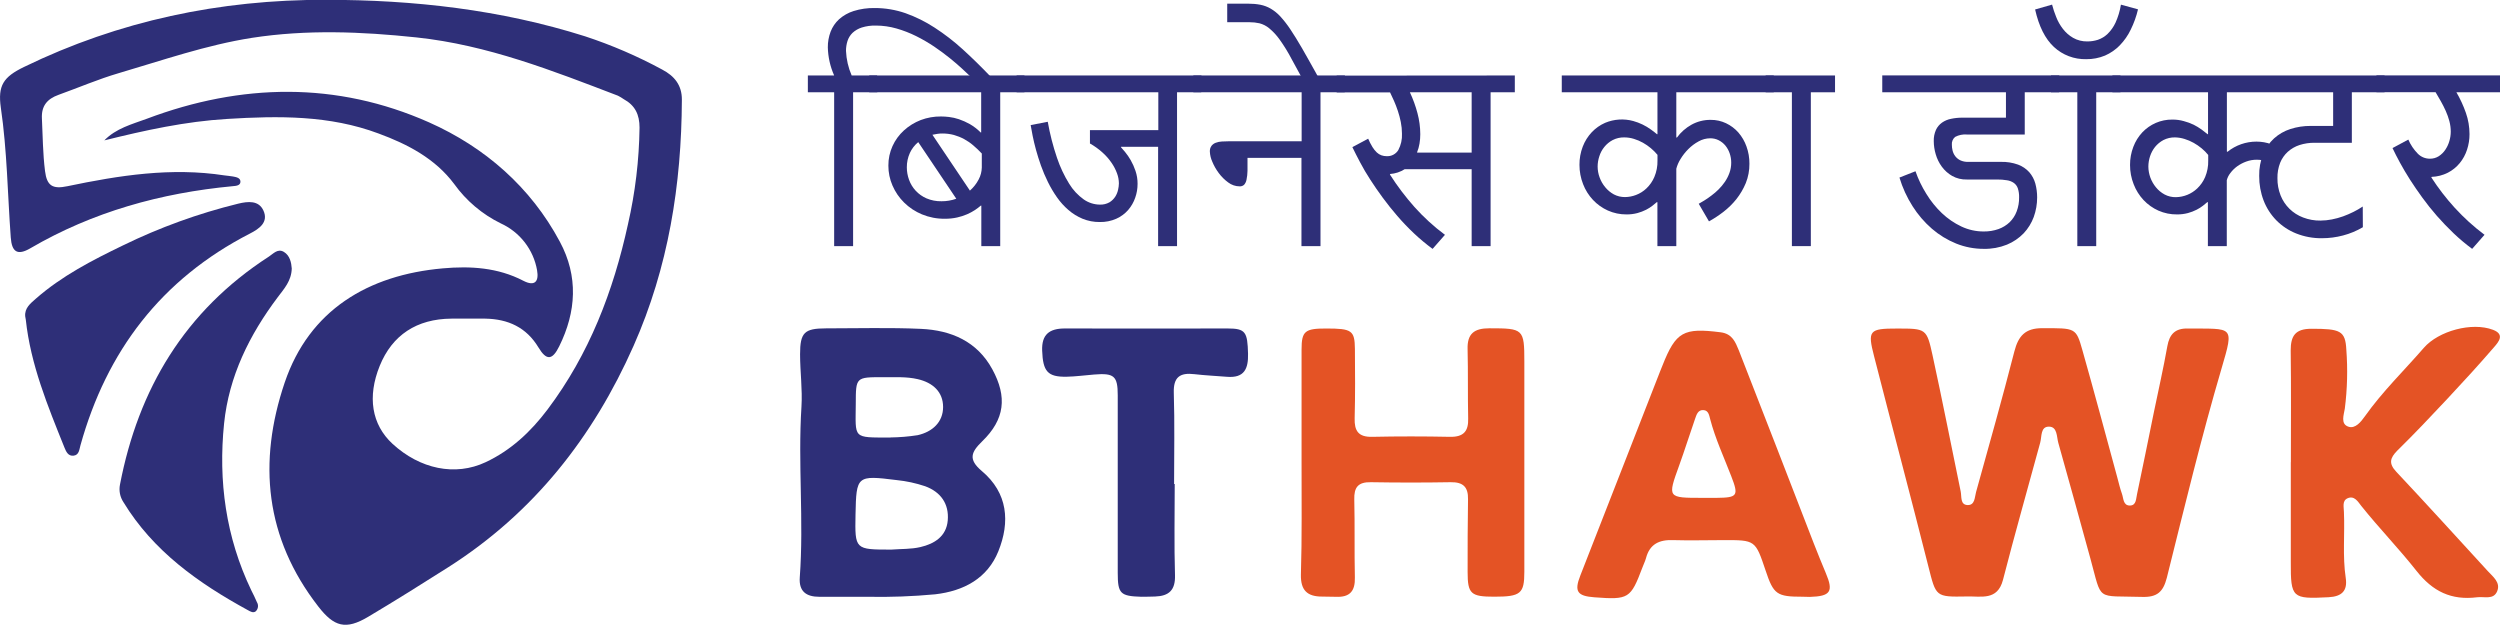 <svg width="168" height="42" viewBox="0 0 168 42" fill="none" xmlns="http://www.w3.org/2000/svg">
<g clip-path="url(#clip0_1_34)">
<path d="M58.954 6.201H57.328V16.539H56.055V6.201H54.288V5.072H56.055C55.79 4.475 55.645 3.832 55.63 3.179C55.627 2.822 55.69 2.467 55.816 2.132C55.938 1.813 56.133 1.526 56.385 1.294C56.668 1.044 57.001 0.855 57.362 0.742C57.82 0.599 58.298 0.531 58.778 0.54C59.484 0.539 60.185 0.656 60.851 0.887C61.539 1.132 62.194 1.458 62.805 1.856C63.472 2.289 64.103 2.775 64.69 3.31C65.312 3.876 65.941 4.491 66.577 5.157H65.23C65.085 5.019 64.892 4.837 64.651 4.614C64.409 4.391 64.133 4.153 63.818 3.899C63.503 3.645 63.154 3.388 62.773 3.128C62.386 2.869 61.982 2.634 61.564 2.426C61.141 2.216 60.698 2.044 60.243 1.914C59.793 1.785 59.327 1.719 58.859 1.718C58.537 1.71 58.216 1.754 57.909 1.849C57.678 1.923 57.466 2.046 57.288 2.21C57.134 2.362 57.018 2.548 56.952 2.753C56.884 2.968 56.85 3.192 56.851 3.417C56.875 3.987 57.004 4.548 57.232 5.072H58.942L58.954 6.201Z" fill="#2E2F78"/>
<path d="M68.843 6.201H67.215V16.539H65.945V13.815H65.913C65.787 13.923 65.654 14.023 65.515 14.116C65.348 14.225 65.171 14.319 64.988 14.399C64.772 14.492 64.548 14.564 64.319 14.615C64.049 14.674 63.772 14.703 63.496 14.7C62.966 14.707 62.441 14.606 61.952 14.404C61.506 14.219 61.099 13.95 60.756 13.611C60.425 13.285 60.161 12.898 59.977 12.473C59.792 12.05 59.698 11.593 59.699 11.133C59.695 10.679 59.79 10.23 59.977 9.817C60.157 9.419 60.417 9.062 60.741 8.767C61.071 8.467 61.453 8.231 61.869 8.069C62.306 7.904 62.771 7.821 63.239 7.827C63.418 7.828 63.597 7.839 63.774 7.861C64 7.888 64.223 7.938 64.438 8.011C64.692 8.098 64.937 8.207 65.171 8.338C65.439 8.494 65.685 8.684 65.903 8.903H65.935V6.201H58.412V5.072H68.843V6.201ZM60.939 11.246C60.939 11.53 60.989 11.811 61.086 12.078C61.184 12.354 61.339 12.608 61.54 12.823C61.741 13.038 61.985 13.21 62.255 13.328C62.576 13.465 62.922 13.532 63.271 13.524C63.609 13.526 63.945 13.469 64.262 13.355L61.706 9.55C61.466 9.747 61.274 9.996 61.144 10.277C61.006 10.582 60.936 10.912 60.939 11.246ZM65.977 10.316C65.797 10.124 65.606 9.942 65.405 9.771C65.216 9.608 65.009 9.466 64.79 9.347C64.572 9.23 64.342 9.137 64.104 9.07C63.852 9.003 63.593 8.97 63.332 8.971C63.218 8.97 63.105 8.978 62.993 8.995C62.883 9.01 62.773 9.029 62.658 9.056L65.178 12.809C65.419 12.597 65.619 12.343 65.767 12.058C65.9 11.811 65.971 11.536 65.977 11.256V10.316Z" fill="#2E2F78"/>
<path d="M80.723 6.201H79.097V16.539H77.825V9.863H75.329V9.894C75.392 9.964 75.485 10.073 75.61 10.221C75.748 10.39 75.873 10.57 75.981 10.759C76.113 10.991 76.222 11.234 76.306 11.486C76.401 11.767 76.448 12.062 76.445 12.359C76.445 12.675 76.392 12.989 76.286 13.287C76.183 13.588 76.023 13.867 75.815 14.108C75.596 14.36 75.325 14.561 75.019 14.697C74.668 14.853 74.287 14.929 73.903 14.92C73.509 14.925 73.118 14.85 72.753 14.702C72.406 14.558 72.084 14.359 71.8 14.113C71.508 13.862 71.249 13.575 71.029 13.26C70.8 12.934 70.597 12.59 70.421 12.233C70.244 11.875 70.088 11.508 69.954 11.133C69.823 10.762 69.71 10.406 69.617 10.064C69.525 9.722 69.449 9.41 69.393 9.121C69.337 8.833 69.293 8.595 69.261 8.406L70.409 8.183C70.554 9.006 70.762 9.816 71.031 10.607C71.236 11.216 71.511 11.801 71.849 12.349C72.1 12.761 72.432 13.119 72.826 13.401C73.143 13.624 73.521 13.746 73.91 13.75C74.138 13.759 74.364 13.705 74.562 13.592C74.719 13.495 74.852 13.363 74.951 13.207C75.041 13.063 75.104 12.905 75.138 12.739C75.17 12.601 75.187 12.461 75.19 12.32C75.187 12.09 75.144 11.862 75.063 11.646C74.97 11.393 74.844 11.152 74.689 10.931C74.516 10.678 74.311 10.447 74.081 10.243C73.825 10.013 73.544 9.811 73.244 9.642V8.743H77.839V6.201H68.316V5.072H80.738L80.723 6.201Z" fill="#2E2F78"/>
<path d="M90.366 6.201H88.737V16.539H87.458V10.609H83.832C83.832 10.948 83.832 11.237 83.832 11.479C83.829 11.679 83.807 11.879 83.766 12.075C83.744 12.201 83.689 12.32 83.604 12.417C83.564 12.454 83.516 12.482 83.464 12.5C83.412 12.518 83.357 12.526 83.302 12.523C83.025 12.521 82.757 12.429 82.537 12.262C82.295 12.085 82.08 11.873 81.902 11.632C81.724 11.395 81.577 11.137 81.465 10.864C81.368 10.65 81.312 10.419 81.302 10.185C81.294 10.049 81.333 9.914 81.412 9.802C81.485 9.708 81.584 9.635 81.697 9.594C81.828 9.545 81.966 9.516 82.105 9.509C82.257 9.509 82.41 9.494 82.564 9.494H87.47V6.201H80.193V5.072H90.378L90.366 6.201Z" fill="#2E2F78"/>
<path d="M88.64 5.288H87.516L86.801 3.977C86.561 3.514 86.287 3.07 85.983 2.646C85.784 2.367 85.549 2.115 85.284 1.895C85.096 1.74 84.875 1.627 84.637 1.565C84.419 1.516 84.195 1.492 83.971 1.493H82.469V0.247H83.885C84.159 0.245 84.432 0.269 84.701 0.32C84.945 0.369 85.179 0.457 85.394 0.582C85.633 0.724 85.849 0.899 86.037 1.103C86.282 1.373 86.506 1.661 86.708 1.965C86.944 2.317 87.204 2.737 87.487 3.225C87.768 3.71 88.09 4.294 88.464 4.96L88.64 5.288Z" fill="#2E2F78"/>
<path d="M101.796 5.072V6.201H100.168V16.539H98.895V11.37H94.395C94.102 11.556 93.766 11.667 93.418 11.692L93.404 11.731C93.895 12.5 94.447 13.229 95.054 13.912C95.672 14.601 96.357 15.227 97.101 15.78L96.27 16.725C95.832 16.403 95.413 16.054 95.018 15.681C94.622 15.306 94.25 14.918 93.902 14.515C93.555 14.113 93.228 13.704 92.925 13.292C92.622 12.88 92.341 12.473 92.088 12.08C91.834 11.687 91.599 11.295 91.406 10.922C91.213 10.549 91.028 10.207 90.879 9.887L91.941 9.32C92.024 9.515 92.121 9.704 92.231 9.884C92.312 10.017 92.41 10.138 92.522 10.246C92.611 10.33 92.717 10.395 92.832 10.437C92.944 10.476 93.061 10.496 93.179 10.495C93.336 10.505 93.493 10.471 93.632 10.398C93.771 10.325 93.888 10.215 93.968 10.081C94.146 9.745 94.231 9.367 94.212 8.988C94.212 8.723 94.186 8.46 94.134 8.2C94.084 7.948 94.018 7.698 93.936 7.454C93.855 7.212 93.77 6.991 93.677 6.78C93.584 6.569 93.496 6.38 93.413 6.211H89.824V5.082L101.796 5.072ZM98.895 6.201H94.744C94.957 6.654 95.128 7.125 95.255 7.609C95.378 8.068 95.441 8.542 95.443 9.017C95.443 9.23 95.426 9.442 95.391 9.652C95.358 9.854 95.302 10.051 95.225 10.241L95.24 10.255H98.895V6.201Z" fill="#2E2F78"/>
<path d="M119.197 6.201H112.648V9.233L112.687 9.247C112.945 8.892 113.279 8.597 113.664 8.382C114.059 8.163 114.505 8.05 114.958 8.055C115.316 8.051 115.67 8.129 115.993 8.283C116.308 8.432 116.589 8.644 116.819 8.905C117.057 9.181 117.242 9.498 117.363 9.841C117.498 10.213 117.564 10.606 117.561 11.002C117.566 11.448 117.483 11.891 117.317 12.305C117.156 12.693 116.942 13.056 116.682 13.386C116.425 13.706 116.131 13.994 115.805 14.244C115.501 14.478 115.179 14.69 114.843 14.876L114.155 13.694C114.257 13.636 114.384 13.563 114.533 13.471C114.682 13.379 114.841 13.27 115.002 13.146C115.175 13.019 115.338 12.879 115.49 12.727C115.648 12.57 115.79 12.399 115.915 12.216C116.041 12.029 116.144 11.828 116.22 11.617C116.299 11.397 116.339 11.165 116.338 10.931C116.339 10.717 116.303 10.504 116.233 10.301C116.167 10.111 116.069 9.934 115.942 9.778C115.819 9.631 115.667 9.51 115.495 9.424C115.319 9.335 115.124 9.291 114.926 9.293C114.652 9.295 114.383 9.367 114.145 9.502C113.89 9.64 113.657 9.815 113.454 10.02C113.253 10.22 113.077 10.444 112.931 10.687C112.804 10.888 112.708 11.108 112.648 11.338V16.539H111.378V13.592L111.346 13.578C111.268 13.645 111.171 13.725 111.051 13.82C110.917 13.925 110.773 14.016 110.621 14.094C110.435 14.187 110.241 14.262 110.04 14.317C109.801 14.38 109.555 14.411 109.307 14.409C108.873 14.413 108.443 14.324 108.047 14.147C107.67 13.977 107.331 13.735 107.049 13.435C106.761 13.128 106.536 12.769 106.385 12.378C106.222 11.964 106.139 11.524 106.14 11.079C106.136 10.661 106.211 10.246 106.36 9.855C106.497 9.496 106.702 9.167 106.966 8.886C107.22 8.618 107.525 8.403 107.864 8.254C108.462 8.003 109.129 7.96 109.754 8.132C110.184 8.251 110.589 8.447 110.948 8.709C111.107 8.823 111.239 8.927 111.349 9.019H111.381V6.201H104.951V5.072H119.197V6.201ZM109.151 9.233C108.881 9.227 108.613 9.289 108.372 9.412C108.155 9.527 107.964 9.684 107.811 9.875C107.659 10.062 107.545 10.276 107.474 10.505C107.4 10.727 107.362 10.959 107.361 11.193C107.362 11.441 107.406 11.687 107.493 11.92C107.578 12.16 107.706 12.383 107.869 12.579C108.03 12.777 108.228 12.942 108.453 13.064C108.684 13.185 108.943 13.247 109.205 13.243C109.456 13.24 109.704 13.193 109.937 13.103C110.201 13.004 110.441 12.853 110.643 12.659C110.87 12.442 111.05 12.181 111.173 11.893C111.321 11.542 111.392 11.164 111.383 10.784V10.405C111.111 10.077 110.78 9.801 110.406 9.591C110.214 9.483 110.01 9.396 109.798 9.332C109.589 9.267 109.371 9.234 109.151 9.233Z" fill="#2E2F78"/>
<path d="M123.314 6.201H121.688V16.539H120.415V6.201H118.65V5.072H123.314V6.201Z" fill="#2E2F78"/>
<path d="M138.373 6.201H136.063V9.039H132.18C131.905 9.015 131.628 9.071 131.384 9.201C131.308 9.264 131.248 9.345 131.21 9.436C131.171 9.527 131.156 9.626 131.165 9.725C131.165 9.854 131.18 9.984 131.211 10.11C131.243 10.244 131.301 10.371 131.382 10.483C131.471 10.602 131.586 10.699 131.719 10.767C131.889 10.847 132.077 10.886 132.266 10.878H134.464C134.855 10.867 135.245 10.93 135.614 11.062C135.902 11.169 136.16 11.344 136.366 11.571C136.557 11.791 136.696 12.051 136.774 12.332C136.856 12.638 136.897 12.953 136.896 13.27C136.897 13.716 136.82 14.159 136.669 14.578C136.519 14.987 136.288 15.361 135.99 15.678C135.673 16.006 135.291 16.265 134.869 16.439C134.373 16.638 133.843 16.734 133.309 16.723C132.672 16.725 132.042 16.604 131.453 16.367C130.858 16.126 130.308 15.789 129.824 15.371C129.318 14.931 128.88 14.42 128.522 13.854C128.142 13.256 127.847 12.61 127.643 11.932L128.72 11.508C128.907 12.042 129.152 12.553 129.453 13.032C129.742 13.506 130.092 13.941 130.495 14.324C130.88 14.69 131.321 14.993 131.802 15.22C132.272 15.442 132.786 15.557 133.306 15.555C133.644 15.56 133.981 15.505 134.3 15.393C134.58 15.293 134.835 15.136 135.05 14.932C135.258 14.727 135.419 14.479 135.521 14.205C135.634 13.904 135.69 13.584 135.684 13.262C135.69 13.058 135.661 12.854 135.599 12.659C135.55 12.512 135.456 12.384 135.33 12.293C135.193 12.199 135.036 12.137 134.871 12.114C134.651 12.077 134.428 12.06 134.205 12.063H132.173C131.826 12.074 131.484 11.99 131.182 11.821C130.909 11.664 130.673 11.451 130.488 11.198C130.304 10.946 130.166 10.664 130.08 10.364C129.995 10.079 129.951 9.783 129.949 9.485C129.94 9.224 129.991 8.965 130.097 8.726C130.187 8.533 130.326 8.366 130.5 8.242C130.683 8.115 130.89 8.027 131.108 7.985C131.359 7.932 131.614 7.906 131.87 7.907H134.8V6.199H126.488V5.069H138.385L138.373 6.201Z" fill="#2E2F78"/>
<path d="M137.899 0.31C137.973 0.593 138.065 0.871 138.175 1.141C138.286 1.428 138.439 1.697 138.627 1.941C138.813 2.184 139.045 2.388 139.311 2.542C139.602 2.708 139.934 2.791 140.27 2.784C140.512 2.785 140.753 2.747 140.983 2.673C141.224 2.59 141.444 2.456 141.628 2.28C141.851 2.062 142.032 1.806 142.163 1.524C142.337 1.138 142.46 0.731 142.526 0.313L143.674 0.628C143.564 1.099 143.4 1.555 143.186 1.99C143 2.378 142.753 2.733 142.453 3.044C142.17 3.336 141.831 3.571 141.457 3.734C141.056 3.9 140.626 3.982 140.192 3.977C139.39 3.995 138.612 3.701 138.026 3.158C137.435 2.61 137.013 1.77 136.759 0.637L137.899 0.31ZM142.495 6.201H140.866V16.539H139.596V6.201H137.828V5.072H142.495V6.201Z" fill="#2E2F78"/>
<path d="M152.423 10.893C152.304 10.836 152.177 10.796 152.047 10.771C151.918 10.745 151.786 10.732 151.654 10.733C151.411 10.732 151.169 10.774 150.941 10.859C150.724 10.938 150.52 11.046 150.333 11.181C150.162 11.306 150.01 11.455 149.884 11.624C149.769 11.767 149.686 11.932 149.64 12.109V16.539H148.37V13.592L148.338 13.578C148.262 13.645 148.162 13.725 148.045 13.82C147.91 13.925 147.765 14.016 147.613 14.094C147.427 14.187 147.233 14.262 147.032 14.317C146.793 14.38 146.546 14.411 146.299 14.409C145.868 14.415 145.441 14.328 145.046 14.154C144.669 13.985 144.328 13.743 144.045 13.442C143.759 13.135 143.534 12.776 143.384 12.385C143.22 11.972 143.137 11.531 143.139 11.086C143.136 10.668 143.211 10.253 143.362 9.863C143.497 9.504 143.702 9.175 143.965 8.893C144.22 8.625 144.526 8.41 144.866 8.261C145.216 8.109 145.595 8.032 145.977 8.036C146.24 8.033 146.503 8.068 146.756 8.14C146.983 8.2 147.203 8.281 147.415 8.382C147.602 8.476 147.78 8.585 147.95 8.707C148.106 8.821 148.24 8.925 148.348 9.017H148.38V6.201H141.953V5.072H154.081V6.201H149.647V10.185L149.686 10.202C150.238 9.756 150.928 9.514 151.639 9.516C151.808 9.517 151.976 9.531 152.143 9.56C152.319 9.587 152.492 9.638 152.655 9.71L152.423 10.893ZM146.16 9.233C145.889 9.228 145.622 9.289 145.381 9.412C145.165 9.527 144.974 9.685 144.819 9.875C144.67 10.063 144.556 10.276 144.482 10.505C144.409 10.727 144.371 10.959 144.37 11.193C144.374 11.701 144.554 12.193 144.878 12.586C145.039 12.785 145.238 12.949 145.464 13.071C145.696 13.193 145.954 13.254 146.216 13.25C146.752 13.242 147.264 13.033 147.652 12.666C147.88 12.449 148.061 12.189 148.184 11.901C148.331 11.549 148.402 11.171 148.392 10.791V10.413C148.261 10.252 148.115 10.104 147.955 9.972C147.786 9.831 147.605 9.706 147.413 9.599C147.22 9.491 147.016 9.404 146.805 9.339C146.596 9.273 146.379 9.237 146.16 9.233ZM158.784 15.269C158.368 15.515 157.92 15.702 157.451 15.824C156.992 15.946 156.518 16.008 156.042 16.008C155.446 16.017 154.855 15.908 154.301 15.688C153.8 15.488 153.346 15.187 152.968 14.804C152.597 14.423 152.307 13.972 152.116 13.478C151.914 12.95 151.813 12.388 151.818 11.823C151.807 11.318 151.899 10.817 152.086 10.347C152.25 9.948 152.5 9.59 152.819 9.298C153.136 9.014 153.509 8.8 153.915 8.67C154.354 8.529 154.814 8.459 155.275 8.462H156.787V6.201H150.323V5.072H160.242V6.201H158.044V9.594H155.546C155.201 9.59 154.857 9.641 154.528 9.746C154.235 9.841 153.966 9.997 153.737 10.202C153.512 10.408 153.337 10.661 153.224 10.944C153.098 11.271 153.037 11.62 153.044 11.971C153.038 12.368 153.111 12.762 153.256 13.132C153.39 13.47 153.593 13.777 153.853 14.032C154.114 14.288 154.425 14.486 154.768 14.615C155.14 14.758 155.536 14.829 155.935 14.823C156.192 14.822 156.449 14.796 156.701 14.746C156.957 14.696 157.208 14.627 157.454 14.54C157.693 14.453 157.927 14.352 158.154 14.239C158.369 14.132 158.577 14.011 158.777 13.878L158.784 15.269Z" fill="#2E2F78"/>
<path d="M168 6.201H165.07C165.326 6.64 165.54 7.103 165.707 7.582C165.868 8.041 165.951 8.524 165.951 9.01C165.953 9.366 165.897 9.72 165.785 10.059C165.68 10.386 165.514 10.691 165.297 10.958C165.078 11.225 164.806 11.446 164.498 11.605C164.158 11.777 163.784 11.873 163.402 11.886L163.387 11.925C163.852 12.644 164.376 13.324 164.953 13.958C165.563 14.626 166.235 15.235 166.96 15.778L166.129 16.723C165.691 16.4 165.273 16.049 164.879 15.674C164.484 15.296 164.11 14.908 163.758 14.506C163.407 14.103 163.08 13.694 162.782 13.282C162.484 12.87 162.203 12.465 161.951 12.07C161.7 11.675 161.478 11.3 161.282 10.939C161.087 10.578 160.916 10.248 160.777 9.95L161.839 9.38C161.99 9.73 162.204 10.05 162.472 10.323C162.577 10.432 162.704 10.518 162.844 10.577C162.984 10.635 163.135 10.665 163.287 10.665C163.499 10.668 163.707 10.61 163.885 10.498C164.061 10.383 164.211 10.235 164.327 10.061C164.447 9.882 164.539 9.685 164.598 9.477C164.659 9.273 164.69 9.062 164.691 8.85C164.691 8.61 164.66 8.372 164.598 8.14C164.535 7.905 164.453 7.676 164.354 7.454C164.254 7.231 164.144 7.015 164.025 6.805L163.671 6.196H159.698V5.067H168V6.201Z" fill="#2E2F78"/>
<path d="M132.161 40.083C130.058 40.12 130.105 40.11 129.585 38.057C128.396 33.346 127.143 28.65 125.939 23.944C125.49 22.207 125.609 22.076 127.482 22.078C129.436 22.078 129.475 22.078 129.87 23.889C130.532 26.927 131.13 29.978 131.758 33.024C131.831 33.376 131.716 33.921 132.219 33.94C132.722 33.96 132.696 33.407 132.791 33.068C133.665 29.918 134.554 26.782 135.365 23.617C135.631 22.587 136.085 22.047 137.252 22.054C139.472 22.054 139.508 22.008 139.938 23.535C140.746 26.382 141.506 29.241 142.285 32.096C142.385 32.462 142.468 32.835 142.597 33.191C142.705 33.494 142.671 33.972 143.125 33.972C143.579 33.972 143.535 33.487 143.613 33.187C143.999 31.367 144.363 29.552 144.736 27.724C145.042 26.239 145.379 24.759 145.645 23.266C145.789 22.464 146.162 22.054 147.029 22.076C150.065 22.107 150.148 21.834 149.298 24.727C147.926 29.387 146.788 34.115 145.611 38.825C145.366 39.773 144.964 40.144 143.95 40.112C140.798 40.015 141.279 40.456 140.478 37.548C139.762 34.948 139.049 32.351 138.317 29.755C138.202 29.343 138.261 28.672 137.687 28.67C137.113 28.667 137.216 29.334 137.101 29.748C136.266 32.823 135.391 35.891 134.598 38.976C134.224 40.384 133.13 40.054 132.161 40.083Z" fill="#E45325"/>
<path d="M58.317 40.105H55.064C54.173 40.105 53.677 39.739 53.745 38.799C54.026 34.98 53.614 31.156 53.858 27.334C53.931 26.169 53.767 24.991 53.765 23.818C53.765 22.345 54.048 22.069 55.508 22.066C57.638 22.066 59.772 22.003 61.896 22.1C63.925 22.195 65.659 22.941 66.68 24.809C67.701 26.678 67.52 28.187 66.004 29.656C65.259 30.383 65.049 30.867 65.972 31.648C67.735 33.128 67.884 35.079 67.088 37.049C66.355 38.862 64.778 39.715 62.839 39.938C61.336 40.078 59.826 40.134 58.317 40.105ZM59.899 36.933C60.553 36.882 61.227 36.911 61.852 36.763C62.805 36.543 63.598 36.036 63.689 34.972C63.784 33.858 63.22 33.061 62.17 32.675C61.548 32.466 60.904 32.327 60.251 32.261C57.577 31.927 57.545 31.965 57.491 34.573C57.447 36.933 57.447 36.933 59.899 36.933ZM59.828 29.397C60.444 29.39 61.058 29.339 61.667 29.244C62.666 29.019 63.376 28.36 63.376 27.351C63.376 26.343 62.697 25.713 61.667 25.478C60.903 25.301 60.131 25.355 59.359 25.35C57.506 25.338 57.513 25.35 57.508 27.126C57.494 29.501 57.267 29.401 59.826 29.401L59.828 29.397Z" fill="#2E2F78"/>
<path d="M87.465 30.994C87.465 28.49 87.465 25.989 87.465 23.481C87.465 22.245 87.697 22.073 89.128 22.076C90.837 22.076 91.037 22.202 91.05 23.443C91.064 24.996 91.074 26.552 91.033 28.105C91.008 28.948 91.277 29.377 92.21 29.355C93.953 29.317 95.699 29.319 97.44 29.355C98.353 29.372 98.688 28.977 98.661 28.122C98.627 26.569 98.661 25.013 98.622 23.46C98.593 22.427 99.064 22.059 100.087 22.061C102.375 22.061 102.436 22.103 102.436 24.315C102.436 29.016 102.436 33.717 102.436 38.418C102.436 39.894 102.192 40.098 100.412 40.098C98.837 40.098 98.624 39.906 98.624 38.44C98.624 36.812 98.624 35.181 98.651 33.55C98.668 32.729 98.326 32.389 97.479 32.404C95.697 32.435 93.912 32.435 92.131 32.404C91.252 32.385 90.986 32.758 91.008 33.567C91.05 35.309 91.008 37.056 91.047 38.799C91.074 39.717 90.713 40.151 89.768 40.105C89.458 40.09 89.147 40.105 88.837 40.09C87.844 40.09 87.399 39.661 87.421 38.62C87.499 36.073 87.46 33.54 87.465 30.994Z" fill="#E45325"/>
<path d="M153.947 31.059C153.947 28.558 153.969 26.055 153.935 23.547C153.935 22.578 154.235 22.093 155.329 22.093C157.263 22.093 157.607 22.219 157.673 23.491C157.773 24.815 157.739 26.146 157.571 27.463C157.507 27.877 157.268 28.495 157.815 28.674C158.276 28.832 158.662 28.34 158.919 27.977C160.093 26.319 161.556 24.901 162.884 23.372C163.878 22.233 166.117 21.628 167.524 22.161C168.347 22.471 167.902 22.98 167.607 23.322C166.584 24.509 165.524 25.665 164.452 26.811C163.38 27.957 162.254 29.147 161.099 30.279C160.611 30.776 160.503 31.144 161.033 31.706C163.104 33.909 165.136 36.148 167.177 38.375C167.536 38.765 168.054 39.145 167.809 39.734C167.565 40.323 166.947 40.076 166.466 40.136C164.73 40.355 163.48 39.749 162.384 38.358C161.207 36.865 159.866 35.484 158.677 33.996C158.452 33.712 158.213 33.283 157.756 33.485C157.373 33.654 157.512 34.09 157.512 34.413C157.578 35.889 157.412 37.369 157.634 38.843C157.761 39.696 157.378 40.088 156.477 40.134C154.035 40.26 153.932 40.19 153.942 37.774C153.942 35.537 153.942 33.3 153.942 31.064L153.947 31.059Z" fill="#E45325"/>
<path d="M121.138 40.1C119.402 40.1 119.185 39.952 118.648 38.338C117.959 36.291 117.959 36.291 115.813 36.296C114.689 36.296 113.564 36.33 112.44 36.296C111.5 36.259 110.86 36.562 110.611 37.507C110.553 37.725 110.443 37.929 110.367 38.145C109.578 40.231 109.451 40.311 107.146 40.139C105.989 40.054 105.779 39.744 106.194 38.685C107.977 34.118 109.762 29.55 111.549 24.981C111.605 24.838 111.664 24.698 111.72 24.557C112.619 22.287 113.131 22.013 115.627 22.33C116.411 22.43 116.618 22.989 116.848 23.542C118.536 27.863 120.215 32.187 121.885 36.514C122.149 37.185 122.418 37.856 122.699 38.523C123.221 39.758 123.014 40.069 121.622 40.112C121.448 40.103 121.295 40.098 121.138 40.1ZM114.435 33.456H115.363C116.762 33.441 116.853 33.32 116.34 32.002C115.852 30.732 115.27 29.489 114.924 28.166C114.858 27.923 114.816 27.591 114.491 27.56C114.093 27.521 114.003 27.882 113.905 28.156C113.542 29.191 113.217 30.24 112.843 31.272C112.05 33.463 112.04 33.458 114.435 33.456Z" fill="#E45325"/>
<path d="M78.941 32.525C78.941 34.57 78.897 36.618 78.96 38.661C78.989 39.652 78.56 40.054 77.622 40.086C77.314 40.086 77.004 40.112 76.694 40.103C75.28 40.059 75.112 39.892 75.112 38.496C75.112 34.519 75.112 30.543 75.112 26.564C75.112 25.265 74.868 25.059 73.532 25.168C72.914 25.216 72.299 25.304 71.681 25.316C70.399 25.34 70.084 24.96 70.033 23.561C69.993 22.483 70.509 22.069 71.573 22.073C75.212 22.09 78.853 22.073 82.491 22.073C83.712 22.073 83.829 22.316 83.868 23.77C83.893 24.771 83.624 25.415 82.459 25.321C81.727 25.262 80.994 25.229 80.261 25.144C79.285 25.027 78.848 25.35 78.879 26.387C78.943 28.43 78.899 30.477 78.899 32.523L78.941 32.525Z" fill="#2E2F78"/>
<path d="M7.011 9.434C7.792 8.627 8.857 8.351 9.868 7.98C16.216 5.59 22.619 5.467 28.831 8.222C32.594 9.897 35.668 12.584 37.622 16.243C38.874 18.574 38.728 20.949 37.58 23.271C37.116 24.216 36.721 24.24 36.186 23.351C35.373 22.001 34.15 21.439 32.609 21.412C31.852 21.412 31.095 21.412 30.338 21.412C28.003 21.429 26.358 22.515 25.517 24.586C24.677 26.658 24.971 28.524 26.375 29.823C28.218 31.519 30.587 32.023 32.636 31.059C34.345 30.257 35.666 29.011 36.787 27.528C39.602 23.792 41.216 19.565 42.2 15.068C42.688 12.939 42.948 10.764 42.977 8.581C42.977 7.701 42.681 7.083 41.912 6.662C41.789 6.576 41.66 6.499 41.526 6.431C37.131 4.75 32.765 3.024 27.991 2.515C24.284 2.123 20.617 1.975 16.927 2.544C13.85 3.029 10.932 4.049 7.968 4.919C6.598 5.321 5.282 5.889 3.934 6.373C3.167 6.647 2.774 7.124 2.816 7.958C2.874 9.141 2.877 10.318 3.026 11.498C3.15 12.482 3.529 12.725 4.527 12.514C8.007 11.787 11.511 11.234 15.088 11.787C15.276 11.816 15.467 11.823 15.65 11.859C15.872 11.901 16.158 11.947 16.158 12.208C16.158 12.47 15.867 12.492 15.643 12.511C10.808 12.967 6.239 14.234 2.039 16.684C1.175 17.188 0.794 16.939 0.723 15.957C0.51 13.049 0.479 10.127 0.056 7.233C-0.154 5.748 0.222 5.174 1.617 4.498C7.997 1.396 14.783 -0.027 21.884 -0.012C27.803 -0.012 33.651 0.647 39.316 2.44C41.108 3.029 42.842 3.777 44.498 4.674C45.324 5.108 45.827 5.726 45.822 6.7C45.797 12.412 44.918 17.959 42.576 23.241C39.863 29.36 35.881 34.452 30.123 38.118C28.348 39.247 26.563 40.364 24.751 41.443C23.232 42.351 22.446 42.121 21.386 40.752C17.809 36.148 17.323 31.059 19.13 25.713C20.785 20.828 24.746 18.48 29.752 18.034C31.615 17.867 33.454 17.978 35.163 18.865C35.944 19.272 36.225 18.911 36.091 18.16C35.972 17.478 35.687 16.834 35.262 16.285C34.837 15.737 34.283 15.299 33.649 15.01C32.403 14.398 31.329 13.49 30.523 12.366C29.256 10.67 27.42 9.7 25.444 8.973C22.138 7.735 18.717 7.781 15.267 7.992C12.468 8.159 9.748 8.755 7.011 9.434Z" fill="#2E2F78"/>
<path d="M19.606 18.044C19.584 18.875 19.09 19.405 18.666 19.97C16.754 22.512 15.386 25.287 15.059 28.451C14.661 32.329 15.176 36.097 16.883 39.662C17.012 39.928 17.154 40.19 17.264 40.464C17.323 40.56 17.349 40.673 17.335 40.785C17.321 40.896 17.269 41 17.188 41.079C17.017 41.215 16.827 41.094 16.666 41.007C13.33 39.187 10.295 37.035 8.29 33.737C8.064 33.392 7.982 32.974 8.061 32.571C9.296 26.145 12.417 20.896 18.072 17.241C18.372 17.045 18.668 16.682 19.078 16.929C19.488 17.176 19.579 17.663 19.606 18.044Z" fill="#2E2F78"/>
<path d="M1.695 21.264C1.641 20.702 2.049 20.389 2.408 20.072C4.144 18.548 6.188 17.494 8.256 16.495C10.73 15.286 13.327 14.345 16.004 13.687C16.668 13.527 17.379 13.456 17.699 14.142C18.065 14.932 17.42 15.376 16.8 15.693C10.815 18.766 7.162 23.619 5.406 29.927C5.326 30.208 5.318 30.574 4.95 30.62C4.581 30.666 4.444 30.354 4.329 30.07C3.209 27.284 2.056 24.497 1.734 21.485C1.726 21.424 1.709 21.339 1.695 21.264Z" fill="#2E2F78"/>
</g>
<defs>
<clipPath id="clip0_1_34">
<rect width="168" height="42" fill="white"/>
</clipPath>
</defs>
</svg>

